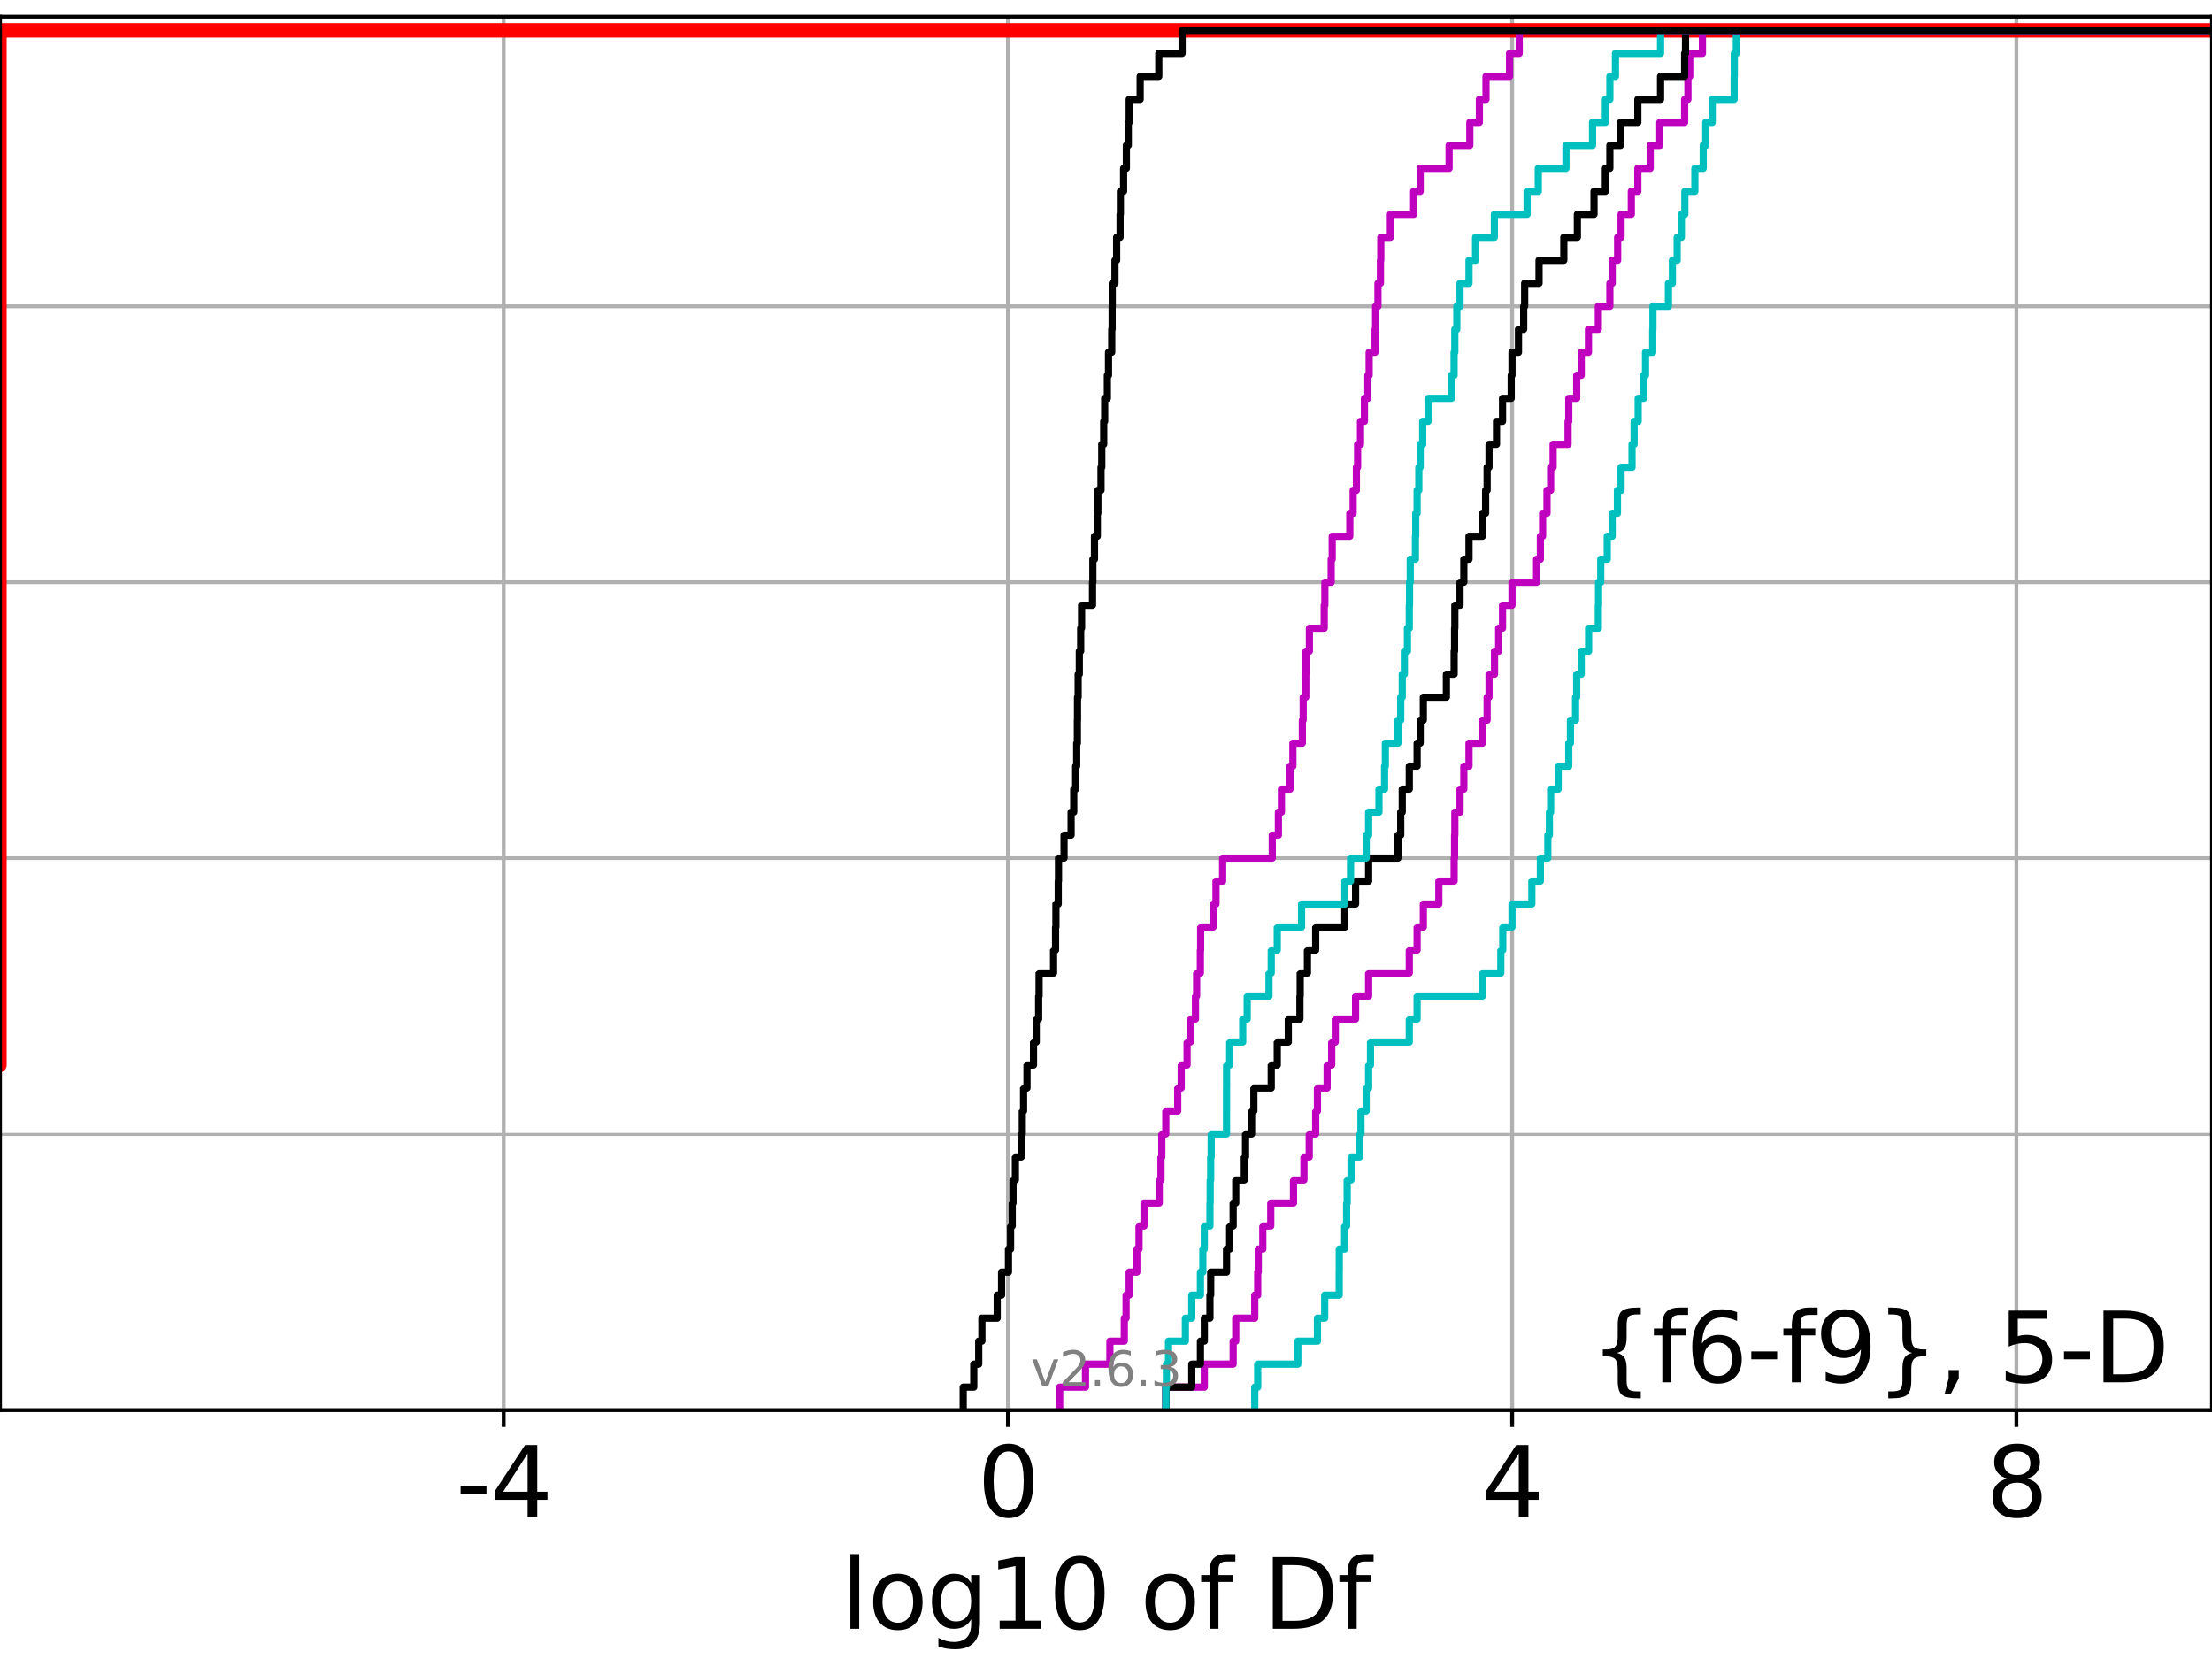 <?xml version="1.0" encoding="utf-8" standalone="no"?>
<!DOCTYPE svg PUBLIC "-//W3C//DTD SVG 1.1//EN"
  "http://www.w3.org/Graphics/SVG/1.1/DTD/svg11.dtd">
<svg xmlns:xlink="http://www.w3.org/1999/xlink" width="460.8pt" height="345.6pt" viewBox="0 0 460.8 345.6" xmlns="http://www.w3.org/2000/svg" version="1.1">
 <defs>
  <style type="text/css">*{stroke-linejoin: round; stroke-linecap: butt}</style>
 </defs>
 <g id="figure_1">
  <g id="patch_1">
   <path d="M 0 345.6 
L 460.8 345.6 
L 460.8 0 
L 0 0 
z
" style="fill: #ffffff"/>
  </g>
  <g id="axes_1">
   <g id="patch_2">
    <path d="M 0 293.76 
L 460.8 293.76 
L 460.8 3.456 
L 0 3.456 
z
" style="fill: #ffffff"/>
   </g>
   <g id="matplotlib.axis_1">
    <g id="xtick_1">
     <g id="line2d_1">
      <path d="M 104.928 293.76 
L 104.928 3.456 
" clip-path="url(#pbe633856f4)" style="fill: none; stroke: #b0b0b0; stroke-width: 0.8; stroke-linecap: square"/>
     </g>
     <g id="line2d_2">
      <defs>
       <path id="md6f8bd1d48" d="M 0 0 
L 0 3.5 
" style="stroke: #000000; stroke-width: 0.8"/>
      </defs>
      <g>
       <use xlink:href="#md6f8bd1d48" x="104.928" y="293.76" style="stroke: #000000; stroke-width: 0.8"/>
      </g>
     </g>
     <g id="text_1">
      <!-- -4 -->
      <g transform="translate(94.958 315.957) scale(0.2 -0.2)">
       <defs>
        <path id="DejaVuSans-2d" d="M 313 2009 
L 1997 2009 
L 1997 1497 
L 313 1497 
L 313 2009 
z
" transform="scale(0.016)"/>
        <path id="DejaVuSans-34" d="M 2419 4116 
L 825 1625 
L 2419 1625 
L 2419 4116 
z
M 2253 4666 
L 3047 4666 
L 3047 1625 
L 3713 1625 
L 3713 1100 
L 3047 1100 
L 3047 0 
L 2419 0 
L 2419 1100 
L 313 1100 
L 313 1709 
L 2253 4666 
z
" transform="scale(0.016)"/>
       </defs>
       <use xlink:href="#DejaVuSans-2d"/>
       <use xlink:href="#DejaVuSans-34" x="36.084"/>
      </g>
     </g>
    </g>
    <g id="xtick_2">
     <g id="line2d_3">
      <path d="M 209.97 293.76 
L 209.97 3.456 
" clip-path="url(#pbe633856f4)" style="fill: none; stroke: #b0b0b0; stroke-width: 0.8; stroke-linecap: square"/>
     </g>
     <g id="line2d_4">
      <g>
       <use xlink:href="#md6f8bd1d48" x="209.97" y="293.76" style="stroke: #000000; stroke-width: 0.8"/>
      </g>
     </g>
     <g id="text_2">
      <!-- 0 -->
      <g transform="translate(203.608 315.957) scale(0.2 -0.2)">
       <defs>
        <path id="DejaVuSans-30" d="M 2034 4250 
Q 1547 4250 1301 3770 
Q 1056 3291 1056 2328 
Q 1056 1369 1301 889 
Q 1547 409 2034 409 
Q 2525 409 2770 889 
Q 3016 1369 3016 2328 
Q 3016 3291 2770 3770 
Q 2525 4250 2034 4250 
z
M 2034 4750 
Q 2819 4750 3233 4129 
Q 3647 3509 3647 2328 
Q 3647 1150 3233 529 
Q 2819 -91 2034 -91 
Q 1250 -91 836 529 
Q 422 1150 422 2328 
Q 422 3509 836 4129 
Q 1250 4750 2034 4750 
z
" transform="scale(0.016)"/>
       </defs>
       <use xlink:href="#DejaVuSans-30"/>
      </g>
     </g>
    </g>
    <g id="xtick_3">
     <g id="line2d_5">
      <path d="M 315.012 293.76 
L 315.012 3.456 
" clip-path="url(#pbe633856f4)" style="fill: none; stroke: #b0b0b0; stroke-width: 0.8; stroke-linecap: square"/>
     </g>
     <g id="line2d_6">
      <g>
       <use xlink:href="#md6f8bd1d48" x="315.012" y="293.76" style="stroke: #000000; stroke-width: 0.8"/>
      </g>
     </g>
     <g id="text_3">
      <!-- 4 -->
      <g transform="translate(308.649 315.957) scale(0.2 -0.2)">
       <use xlink:href="#DejaVuSans-34"/>
      </g>
     </g>
    </g>
    <g id="xtick_4">
     <g id="line2d_7">
      <path d="M 420.054 293.76 
L 420.054 3.456 
" clip-path="url(#pbe633856f4)" style="fill: none; stroke: #b0b0b0; stroke-width: 0.8; stroke-linecap: square"/>
     </g>
     <g id="line2d_8">
      <g>
       <use xlink:href="#md6f8bd1d48" x="420.054" y="293.76" style="stroke: #000000; stroke-width: 0.8"/>
      </g>
     </g>
     <g id="text_4">
      <!-- 8 -->
      <g transform="translate(413.691 315.957) scale(0.2 -0.2)">
       <defs>
        <path id="DejaVuSans-38" d="M 2034 2216 
Q 1584 2216 1326 1975 
Q 1069 1734 1069 1313 
Q 1069 891 1326 650 
Q 1584 409 2034 409 
Q 2484 409 2743 651 
Q 3003 894 3003 1313 
Q 3003 1734 2745 1975 
Q 2488 2216 2034 2216 
z
M 1403 2484 
Q 997 2584 770 2862 
Q 544 3141 544 3541 
Q 544 4100 942 4425 
Q 1341 4750 2034 4750 
Q 2731 4750 3128 4425 
Q 3525 4100 3525 3541 
Q 3525 3141 3298 2862 
Q 3072 2584 2669 2484 
Q 3125 2378 3379 2068 
Q 3634 1759 3634 1313 
Q 3634 634 3220 271 
Q 2806 -91 2034 -91 
Q 1263 -91 848 271 
Q 434 634 434 1313 
Q 434 1759 690 2068 
Q 947 2378 1403 2484 
z
M 1172 3481 
Q 1172 3119 1398 2916 
Q 1625 2713 2034 2713 
Q 2441 2713 2670 2916 
Q 2900 3119 2900 3481 
Q 2900 3844 2670 4047 
Q 2441 4250 2034 4250 
Q 1625 4250 1398 4047 
Q 1172 3844 1172 3481 
z
" transform="scale(0.016)"/>
       </defs>
       <use xlink:href="#DejaVuSans-38"/>
      </g>
     </g>
    </g>
    <g id="text_5">
     <!-- log10 of Df -->
     <g transform="translate(175.214 339.313) scale(0.2 -0.2)">
      <defs>
       <path id="DejaVuSans-6c" d="M 603 4863 
L 1178 4863 
L 1178 0 
L 603 0 
L 603 4863 
z
" transform="scale(0.016)"/>
       <path id="DejaVuSans-6f" d="M 1959 3097 
Q 1497 3097 1228 2736 
Q 959 2375 959 1747 
Q 959 1119 1226 758 
Q 1494 397 1959 397 
Q 2419 397 2687 759 
Q 2956 1122 2956 1747 
Q 2956 2369 2687 2733 
Q 2419 3097 1959 3097 
z
M 1959 3584 
Q 2709 3584 3137 3096 
Q 3566 2609 3566 1747 
Q 3566 888 3137 398 
Q 2709 -91 1959 -91 
Q 1206 -91 779 398 
Q 353 888 353 1747 
Q 353 2609 779 3096 
Q 1206 3584 1959 3584 
z
" transform="scale(0.016)"/>
       <path id="DejaVuSans-67" d="M 2906 1791 
Q 2906 2416 2648 2759 
Q 2391 3103 1925 3103 
Q 1463 3103 1205 2759 
Q 947 2416 947 1791 
Q 947 1169 1205 825 
Q 1463 481 1925 481 
Q 2391 481 2648 825 
Q 2906 1169 2906 1791 
z
M 3481 434 
Q 3481 -459 3084 -895 
Q 2688 -1331 1869 -1331 
Q 1566 -1331 1297 -1286 
Q 1028 -1241 775 -1147 
L 775 -588 
Q 1028 -725 1275 -790 
Q 1522 -856 1778 -856 
Q 2344 -856 2625 -561 
Q 2906 -266 2906 331 
L 2906 616 
Q 2728 306 2450 153 
Q 2172 0 1784 0 
Q 1141 0 747 490 
Q 353 981 353 1791 
Q 353 2603 747 3093 
Q 1141 3584 1784 3584 
Q 2172 3584 2450 3431 
Q 2728 3278 2906 2969 
L 2906 3500 
L 3481 3500 
L 3481 434 
z
" transform="scale(0.016)"/>
       <path id="DejaVuSans-31" d="M 794 531 
L 1825 531 
L 1825 4091 
L 703 3866 
L 703 4441 
L 1819 4666 
L 2450 4666 
L 2450 531 
L 3481 531 
L 3481 0 
L 794 0 
L 794 531 
z
" transform="scale(0.016)"/>
       <path id="DejaVuSans-20" transform="scale(0.016)"/>
       <path id="DejaVuSans-66" d="M 2375 4863 
L 2375 4384 
L 1825 4384 
Q 1516 4384 1395 4259 
Q 1275 4134 1275 3809 
L 1275 3500 
L 2222 3500 
L 2222 3053 
L 1275 3053 
L 1275 0 
L 697 0 
L 697 3053 
L 147 3053 
L 147 3500 
L 697 3500 
L 697 3744 
Q 697 4328 969 4595 
Q 1241 4863 1831 4863 
L 2375 4863 
z
" transform="scale(0.016)"/>
       <path id="DejaVuSans-44" d="M 1259 4147 
L 1259 519 
L 2022 519 
Q 2988 519 3436 956 
Q 3884 1394 3884 2338 
Q 3884 3275 3436 3711 
Q 2988 4147 2022 4147 
L 1259 4147 
z
M 628 4666 
L 1925 4666 
Q 3281 4666 3915 4102 
Q 4550 3538 4550 2338 
Q 4550 1131 3912 565 
Q 3275 0 1925 0 
L 628 0 
L 628 4666 
z
" transform="scale(0.016)"/>
      </defs>
      <use xlink:href="#DejaVuSans-6c"/>
      <use xlink:href="#DejaVuSans-6f" x="27.783"/>
      <use xlink:href="#DejaVuSans-67" x="88.965"/>
      <use xlink:href="#DejaVuSans-31" x="152.441"/>
      <use xlink:href="#DejaVuSans-30" x="216.064"/>
      <use xlink:href="#DejaVuSans-20" x="279.688"/>
      <use xlink:href="#DejaVuSans-6f" x="311.475"/>
      <use xlink:href="#DejaVuSans-66" x="372.656"/>
      <use xlink:href="#DejaVuSans-20" x="407.861"/>
      <use xlink:href="#DejaVuSans-44" x="439.648"/>
      <use xlink:href="#DejaVuSans-66" x="516.65"/>
     </g>
    </g>
   </g>
   <g id="matplotlib.axis_2">
    <g id="ytick_1">
     <g id="line2d_9">
      <path d="M 0 293.76 
L 460.8 293.76 
" clip-path="url(#pbe633856f4)" style="fill: none; stroke: #b0b0b0; stroke-width: 0.8; stroke-linecap: square"/>
     </g>
     <g id="line2d_10">
      <defs>
       <path id="med8080af9a" d="M 0 0 
L -3.5 0 
" style="stroke: #000000; stroke-width: 0.8"/>
      </defs>
      <g>
       <use xlink:href="#med8080af9a" x="0" y="293.76" style="stroke: #000000; stroke-width: 0.8"/>
      </g>
     </g>
    </g>
    <g id="ytick_2">
     <g id="line2d_11">
      <path d="M 0 236.274 
L 460.8 236.274 
" clip-path="url(#pbe633856f4)" style="fill: none; stroke: #b0b0b0; stroke-width: 0.8; stroke-linecap: square"/>
     </g>
     <g id="line2d_12">
      <g>
       <use xlink:href="#med8080af9a" x="0" y="236.274" style="stroke: #000000; stroke-width: 0.8"/>
      </g>
     </g>
    </g>
    <g id="ytick_3">
     <g id="line2d_13">
      <path d="M 0 178.788 
L 460.8 178.788 
" clip-path="url(#pbe633856f4)" style="fill: none; stroke: #b0b0b0; stroke-width: 0.8; stroke-linecap: square"/>
     </g>
     <g id="line2d_14">
      <g>
       <use xlink:href="#med8080af9a" x="0" y="178.788" style="stroke: #000000; stroke-width: 0.8"/>
      </g>
     </g>
    </g>
    <g id="ytick_4">
     <g id="line2d_15">
      <path d="M 0 121.302 
L 460.8 121.302 
" clip-path="url(#pbe633856f4)" style="fill: none; stroke: #b0b0b0; stroke-width: 0.8; stroke-linecap: square"/>
     </g>
     <g id="line2d_16">
      <g>
       <use xlink:href="#med8080af9a" x="0" y="121.302" style="stroke: #000000; stroke-width: 0.8"/>
      </g>
     </g>
    </g>
    <g id="ytick_5">
     <g id="line2d_17">
      <path d="M 0 63.816 
L 460.8 63.816 
" clip-path="url(#pbe633856f4)" style="fill: none; stroke: #b0b0b0; stroke-width: 0.8; stroke-linecap: square"/>
     </g>
     <g id="line2d_18">
      <g>
       <use xlink:href="#med8080af9a" x="0" y="63.816" style="stroke: #000000; stroke-width: 0.8"/>
      </g>
     </g>
    </g>
    <g id="ytick_6">
     <g id="line2d_19">
      <path d="M 0 6.33 
L 460.8 6.33 
" clip-path="url(#pbe633856f4)" style="fill: none; stroke: #b0b0b0; stroke-width: 0.8; stroke-linecap: square"/>
     </g>
     <g id="line2d_20">
      <g>
       <use xlink:href="#med8080af9a" x="0" y="6.33" style="stroke: #000000; stroke-width: 0.8"/>
      </g>
     </g>
    </g>
   </g>
   <g id="line2d_21">
    <path d="M -1 221.903 
L -0.113 221.903 
L -0.113 217.112 
L -0.113 217.112 
L -0.113 212.322 
L -0.113 212.322 
L -0.113 207.531 
L -0.113 207.531 
L -0.113 202.741 
L -0.113 202.741 
L -0.113 197.95 
L -0.113 197.95 
L -0.113 193.16 
L -0.113 193.16 
L -0.113 188.369 
L -0.113 188.369 
L -0.113 183.579 
L -0.113 183.579 
L -0.113 178.788 
L -0.113 178.788 
L -0.113 173.998 
L -0.113 173.998 
L -0.113 169.207 
L -0.113 169.207 
L -0.113 164.417 
L -0.113 164.417 
L -0.113 159.626 
L -0.113 159.626 
L -0.113 154.836 
L -0.113 154.836 
L -0.113 150.045 
L -0.113 150.045 
L -0.113 145.255 
L -0.113 145.255 
L -0.113 140.464 
L -0.113 140.464 
L -0.113 135.674 
L -0.113 135.674 
L -0.113 130.883 
L -0.113 130.883 
L -0.113 126.093 
L -0.113 126.093 
L -0.113 121.302 
L -0.113 121.302 
L -0.113 116.512 
L -0.113 116.512 
L -0.113 111.721 
L -0.113 111.721 
L -0.113 106.931 
L -0.113 106.931 
L -0.113 102.14 
L -0.113 102.14 
L -0.113 97.35 
L -0.113 97.35 
L -0.113 92.559 
L -0.113 92.559 
L -0.113 87.769 
L -0.113 87.769 
L -0.113 82.978 
L -0.113 82.978 
L -0.113 78.188 
L -0.113 78.188 
L -0.113 73.397 
L -0.113 73.397 
L -0.113 68.607 
L -0.113 68.607 
L -0.113 63.816 
L -0.113 63.816 
L -0.113 59.026 
L -0.113 59.026 
L -0.113 54.235 
L -0.113 54.235 
L -0.113 49.445 
L -0.113 49.445 
L -0.113 44.654 
L -0.113 44.654 
L -0.113 39.864 
L -0.113 39.864 
L -0.113 35.073 
L -0.113 35.073 
L -0.113 30.283 
L -0.113 30.283 
L -0.113 25.492 
L -0.113 25.492 
L -0.113 20.702 
L -0.113 20.702 
L -0.113 15.911 
L -0.113 15.911 
L -0.113 11.121 
L -0.113 11.121 
L -0.113 6.33 
L -0.113 6.33 
L -0.113 6.33 
L 460.8 6.33 
" clip-path="url(#pbe633856f4)" style="fill: none; stroke: #ff0000; stroke-width: 3; stroke-linecap: square"/>
   </g>
   <g id="line2d_22">
    <path d="M 261.388 293.76 
L 261.388 288.97 
L 262.003 288.97 
L 262.003 284.179 
L 270.361 284.179 
L 270.361 279.389 
L 274.446 279.389 
L 274.446 274.598 
L 275.961 274.598 
L 275.961 269.808 
L 278.981 269.808 
L 278.981 265.017 
L 278.994 265.017 
L 278.994 260.227 
L 280.108 260.227 
L 280.108 255.436 
L 280.523 255.436 
L 280.523 250.646 
L 280.642 250.646 
L 280.642 245.855 
L 281.446 245.855 
L 281.446 241.065 
L 283.233 241.065 
L 283.233 236.274 
L 283.512 236.274 
L 283.512 231.484 
L 284.593 231.484 
L 284.593 226.693 
L 285.108 226.693 
L 285.108 221.903 
L 285.498 221.903 
L 285.498 217.112 
L 293.58 217.112 
L 293.58 212.322 
L 295.211 212.322 
L 295.211 207.531 
L 308.821 207.531 
L 308.821 202.741 
L 312.646 202.741 
L 312.646 197.95 
L 313.058 197.95 
L 313.058 193.16 
L 314.98 193.16 
L 314.98 188.369 
L 319.112 188.369 
L 319.112 183.579 
L 320.888 183.579 
L 320.888 178.788 
L 322.442 178.788 
L 322.442 173.998 
L 322.767 173.998 
L 322.767 169.207 
L 323.029 169.207 
L 323.029 164.417 
L 324.6 164.417 
L 324.6 159.626 
L 326.803 159.626 
L 326.803 154.836 
L 327.152 154.836 
L 327.152 150.045 
L 328.217 150.045 
L 328.217 145.255 
L 328.459 145.255 
L 328.459 140.464 
L 329.4 140.464 
L 329.4 135.674 
L 330.938 135.674 
L 330.938 130.883 
L 332.958 130.883 
L 332.958 126.093 
L 333.011 126.093 
L 333.011 121.302 
L 333.466 121.302 
L 333.466 116.512 
L 334.82 116.512 
L 334.82 111.721 
L 335.852 111.721 
L 335.852 106.931 
L 336.941 106.931 
L 336.941 102.14 
L 337.698 102.14 
L 337.698 97.35 
L 339.982 97.35 
L 339.982 92.559 
L 340.414 92.559 
L 340.414 87.769 
L 341.26 87.769 
L 341.26 82.978 
L 342.402 82.978 
L 342.402 78.188 
L 342.79 78.188 
L 342.79 73.397 
L 344.291 73.397 
L 344.291 68.607 
L 344.336 68.607 
L 344.336 63.816 
L 347.564 63.816 
L 347.564 59.026 
L 348.393 59.026 
L 348.393 54.235 
L 349.386 54.235 
L 349.386 49.445 
L 350.259 49.445 
L 350.259 44.654 
L 350.988 44.654 
L 350.988 39.864 
L 353.073 39.864 
L 353.073 35.073 
L 354.811 35.073 
L 354.811 30.283 
L 355.345 30.283 
L 355.345 25.492 
L 356.692 25.492 
L 356.692 20.702 
L 361.256 20.702 
L 361.256 15.911 
L 361.292 15.911 
L 361.292 11.121 
L 361.716 11.121 
L 361.716 6.33 
L 361.716 6.33 
L 361.716 6.33 
L 460.8 6.33 
" clip-path="url(#pbe633856f4)" style="fill: none; stroke: #00bfbf; stroke-width: 1.5; stroke-linecap: square"/>
   </g>
   <g id="line2d_23">
    <path d="M 242.876 293.76 
L 242.876 288.97 
L 250.885 288.97 
L 250.885 284.179 
L 256.89 284.179 
L 256.89 279.389 
L 257.43 279.389 
L 257.43 274.598 
L 261.388 274.598 
L 261.388 269.808 
L 262.003 269.808 
L 262.003 265.017 
L 262.121 265.017 
L 262.121 260.227 
L 263.068 260.227 
L 263.068 255.436 
L 264.724 255.436 
L 264.724 250.646 
L 269.458 250.646 
L 269.458 245.855 
L 271.639 245.855 
L 271.639 241.065 
L 272.737 241.065 
L 272.737 236.274 
L 274.082 236.274 
L 274.082 231.484 
L 274.446 231.484 
L 274.446 226.693 
L 276.465 226.693 
L 276.465 221.903 
L 277.418 221.903 
L 277.418 217.112 
L 278.169 217.112 
L 278.169 212.322 
L 282.393 212.322 
L 282.393 207.531 
L 285.108 207.531 
L 285.108 202.741 
L 293.58 202.741 
L 293.58 197.95 
L 295.211 197.95 
L 295.211 193.16 
L 296.505 193.16 
L 296.505 188.369 
L 299.734 188.369 
L 299.734 183.579 
L 302.924 183.579 
L 302.924 178.788 
L 303.013 178.788 
L 303.013 173.998 
L 303.069 173.998 
L 303.069 169.207 
L 304.148 169.207 
L 304.148 164.417 
L 304.944 164.417 
L 304.944 159.626 
L 306.019 159.626 
L 306.019 154.836 
L 308.821 154.836 
L 308.821 150.045 
L 309.797 150.045 
L 309.797 145.255 
L 310.19 145.255 
L 310.19 140.464 
L 311.338 140.464 
L 311.338 135.674 
L 312.2 135.674 
L 312.2 130.883 
L 313.006 130.883 
L 313.006 126.093 
L 314.98 126.093 
L 314.98 121.302 
L 320.098 121.302 
L 320.098 116.512 
L 320.888 116.512 
L 320.888 111.721 
L 321.355 111.721 
L 321.355 106.931 
L 322.27 106.931 
L 322.27 102.14 
L 323.029 102.14 
L 323.029 97.35 
L 323.542 97.35 
L 323.542 92.559 
L 326.657 92.559 
L 326.657 87.769 
L 326.803 87.769 
L 326.803 82.978 
L 328.459 82.978 
L 328.459 78.188 
L 329.4 78.188 
L 329.4 73.397 
L 330.905 73.397 
L 330.905 68.607 
L 332.958 68.607 
L 332.958 63.816 
L 335.365 63.816 
L 335.365 59.026 
L 335.852 59.026 
L 335.852 54.235 
L 336.985 54.235 
L 336.985 49.445 
L 337.698 49.445 
L 337.698 44.654 
L 339.834 44.654 
L 339.834 39.864 
L 341.189 39.864 
L 341.189 35.073 
L 343.769 35.073 
L 343.769 30.283 
L 345.77 30.283 
L 345.77 25.492 
L 350.942 25.492 
L 350.942 20.702 
L 351.626 20.702 
L 351.626 15.911 
L 352.002 15.911 
L 352.002 11.121 
L 354.649 11.121 
L 354.649 6.33 
L 354.649 6.33 
L 354.649 6.33 
L 460.8 6.33 
" clip-path="url(#pbe633856f4)" style="fill: none; stroke: #bf00bf; stroke-width: 1.5; stroke-linecap: square"/>
   </g>
   <g id="line2d_24">
    <path d="M 242.876 293.76 
L 242.876 288.97 
L 248.267 288.97 
L 248.267 284.179 
L 250.073 284.179 
L 250.073 279.389 
L 250.885 279.389 
L 250.885 274.598 
L 252.055 274.598 
L 252.055 269.808 
L 252.212 269.808 
L 252.212 265.017 
L 255.51 265.017 
L 255.51 260.227 
L 256.162 260.227 
L 256.162 255.436 
L 256.89 255.436 
L 256.89 250.646 
L 257.43 250.646 
L 257.43 245.855 
L 259.213 245.855 
L 259.213 241.065 
L 259.467 241.065 
L 259.467 236.274 
L 260.731 236.274 
L 260.731 231.484 
L 261.203 231.484 
L 261.203 226.693 
L 264.823 226.693 
L 264.823 221.903 
L 266.078 221.903 
L 266.078 217.112 
L 268.375 217.112 
L 268.375 212.322 
L 270.797 212.322 
L 270.797 207.531 
L 270.856 207.531 
L 270.856 202.741 
L 272.36 202.741 
L 272.36 197.95 
L 274.082 197.95 
L 274.082 193.16 
L 280.155 193.16 
L 280.155 188.369 
L 282.393 188.369 
L 282.393 183.579 
L 285.108 183.579 
L 285.108 178.788 
L 291.22 178.788 
L 291.22 173.998 
L 291.795 173.998 
L 291.795 169.207 
L 292.117 169.207 
L 292.117 164.417 
L 293.58 164.417 
L 293.58 159.626 
L 295.211 159.626 
L 295.211 154.836 
L 295.852 154.836 
L 295.852 150.045 
L 296.505 150.045 
L 296.505 145.255 
L 301.31 145.255 
L 301.31 140.464 
L 302.924 140.464 
L 302.924 135.674 
L 303.013 135.674 
L 303.013 130.883 
L 303.069 130.883 
L 303.069 126.093 
L 304.148 126.093 
L 304.148 121.302 
L 304.944 121.302 
L 304.944 116.512 
L 306.019 116.512 
L 306.019 111.721 
L 308.821 111.721 
L 308.821 106.931 
L 309.481 106.931 
L 309.481 102.14 
L 309.797 102.14 
L 309.797 97.35 
L 310.19 97.35 
L 310.19 92.559 
L 311.753 92.559 
L 311.753 87.769 
L 313.006 87.769 
L 313.006 82.978 
L 314.813 82.978 
L 314.813 78.188 
L 314.98 78.188 
L 314.98 73.397 
L 316.327 73.397 
L 316.327 68.607 
L 317.412 68.607 
L 317.412 63.816 
L 317.615 63.816 
L 317.615 59.026 
L 320.611 59.026 
L 320.611 54.235 
L 325.774 54.235 
L 325.774 49.445 
L 328.594 49.445 
L 328.594 44.654 
L 332.061 44.654 
L 332.061 39.864 
L 334.426 39.864 
L 334.426 35.073 
L 335.365 35.073 
L 335.365 30.283 
L 337.583 30.283 
L 337.583 25.492 
L 341.189 25.492 
L 341.189 20.702 
L 345.923 20.702 
L 345.923 15.911 
L 350.942 15.911 
L 350.942 11.121 
L 351.123 11.121 
L 351.123 6.33 
L 351.123 6.33 
L 351.123 6.33 
L 460.8 6.33 
" clip-path="url(#pbe633856f4)" style="fill: none; stroke: #000000; stroke-width: 1.5; stroke-linecap: square"/>
   </g>
   <g id="line2d_25">
    <path d="M 242.876 293.76 
L 242.876 288.97 
L 242.984 288.97 
L 242.984 284.179 
L 243.421 284.179 
L 243.421 279.389 
L 246.936 279.389 
L 246.936 274.598 
L 248.267 274.598 
L 248.267 269.808 
L 250.073 269.808 
L 250.073 265.017 
L 250.575 265.017 
L 250.575 260.227 
L 250.885 260.227 
L 250.885 255.436 
L 252.055 255.436 
L 252.055 250.646 
L 252.103 250.646 
L 252.103 245.855 
L 252.212 245.855 
L 252.212 241.065 
L 252.313 241.065 
L 252.313 236.274 
L 255.51 236.274 
L 255.51 231.484 
L 255.512 231.484 
L 255.512 226.693 
L 255.526 226.693 
L 255.526 221.903 
L 256.162 221.903 
L 256.162 217.112 
L 258.88 217.112 
L 258.88 212.322 
L 259.814 212.322 
L 259.814 207.531 
L 264.355 207.531 
L 264.355 202.741 
L 264.823 202.741 
L 264.823 197.95 
L 266.078 197.95 
L 266.078 193.16 
L 271.141 193.16 
L 271.141 188.369 
L 280.155 188.369 
L 280.155 183.579 
L 281.346 183.579 
L 281.346 178.788 
L 284.61 178.788 
L 284.61 173.998 
L 285.108 173.998 
L 285.108 169.207 
L 287.264 169.207 
L 287.264 164.417 
L 288.428 164.417 
L 288.428 159.626 
L 288.59 159.626 
L 288.59 154.836 
L 291.22 154.836 
L 291.22 150.045 
L 291.795 150.045 
L 291.795 145.255 
L 292.117 145.255 
L 292.117 140.464 
L 292.559 140.464 
L 292.559 135.674 
L 293.191 135.674 
L 293.191 130.883 
L 293.58 130.883 
L 293.58 126.093 
L 293.632 126.093 
L 293.632 121.302 
L 293.777 121.302 
L 293.777 116.512 
L 294.854 116.512 
L 294.854 111.721 
L 294.921 111.721 
L 294.921 106.931 
L 295.211 106.931 
L 295.211 102.14 
L 295.568 102.14 
L 295.568 97.35 
L 295.852 97.35 
L 295.852 92.559 
L 296.372 92.559 
L 296.372 87.769 
L 297.498 87.769 
L 297.498 82.978 
L 302.361 82.978 
L 302.361 78.188 
L 302.913 78.188 
L 302.913 73.397 
L 303.063 73.397 
L 303.063 68.607 
L 303.485 68.607 
L 303.485 63.816 
L 304.148 63.816 
L 304.148 59.026 
L 306.019 59.026 
L 306.019 54.235 
L 307.389 54.235 
L 307.389 49.445 
L 311.308 49.445 
L 311.308 44.654 
L 318.119 44.654 
L 318.119 39.864 
L 320.451 39.864 
L 320.451 35.073 
L 326.219 35.073 
L 326.219 30.283 
L 331.755 30.283 
L 331.755 25.492 
L 334.426 25.492 
L 334.426 20.702 
L 335.365 20.702 
L 335.365 15.911 
L 336.527 15.911 
L 336.527 11.121 
L 345.923 11.121 
L 345.923 6.33 
L 345.923 6.33 
L 345.923 6.33 
L 460.8 6.33 
" clip-path="url(#pbe633856f4)" style="fill: none; stroke: #00bfbf; stroke-width: 1.5; stroke-linecap: square"/>
   </g>
   <g id="line2d_26">
    <path d="M 220.744 293.76 
L 220.744 288.97 
L 226.126 288.97 
L 226.126 284.179 
L 231.214 284.179 
L 231.214 279.389 
L 234.21 279.389 
L 234.21 274.598 
L 234.584 274.598 
L 234.584 269.808 
L 235.223 269.808 
L 235.223 265.017 
L 236.819 265.017 
L 236.819 260.227 
L 237.278 260.227 
L 237.278 255.436 
L 238.318 255.436 
L 238.318 250.646 
L 241.491 250.646 
L 241.491 245.855 
L 241.854 245.855 
L 241.854 241.065 
L 242.023 241.065 
L 242.023 236.274 
L 242.855 236.274 
L 242.855 231.484 
L 245.34 231.484 
L 245.34 226.693 
L 246.069 226.693 
L 246.069 221.903 
L 247.291 221.903 
L 247.291 217.112 
L 247.952 217.112 
L 247.952 212.322 
L 249.04 212.322 
L 249.04 207.531 
L 249.281 207.531 
L 249.281 202.741 
L 250.06 202.741 
L 250.06 197.95 
L 250.117 197.95 
L 250.117 193.16 
L 252.727 193.16 
L 252.727 188.369 
L 253.313 188.369 
L 253.313 183.579 
L 254.698 183.579 
L 254.698 178.788 
L 265.035 178.788 
L 265.035 173.998 
L 266.313 173.998 
L 266.313 169.207 
L 266.947 169.207 
L 266.947 164.417 
L 268.743 164.417 
L 268.743 159.626 
L 269.334 159.626 
L 269.334 154.836 
L 271.305 154.836 
L 271.305 150.045 
L 271.477 150.045 
L 271.477 145.255 
L 272.024 145.255 
L 272.024 140.464 
L 272.058 140.464 
L 272.058 135.674 
L 272.771 135.674 
L 272.771 130.883 
L 275.858 130.883 
L 275.858 126.093 
L 275.99 126.093 
L 275.99 121.302 
L 277.308 121.302 
L 277.308 116.512 
L 277.524 116.512 
L 277.524 111.721 
L 281.191 111.721 
L 281.191 106.931 
L 281.885 106.931 
L 281.885 102.14 
L 282.565 102.14 
L 282.565 97.35 
L 282.813 97.35 
L 282.813 92.559 
L 283.416 92.559 
L 283.416 87.769 
L 284.237 87.769 
L 284.237 82.978 
L 284.948 82.978 
L 284.948 78.188 
L 285.22 78.188 
L 285.22 73.397 
L 286.456 73.397 
L 286.456 68.607 
L 286.562 68.607 
L 286.562 63.816 
L 287.051 63.816 
L 287.051 59.026 
L 287.569 59.026 
L 287.569 54.235 
L 287.646 54.235 
L 287.646 49.445 
L 289.643 49.445 
L 289.643 44.654 
L 294.493 44.654 
L 294.493 39.864 
L 295.852 39.864 
L 295.852 35.073 
L 301.874 35.073 
L 301.874 30.283 
L 306.192 30.283 
L 306.192 25.492 
L 308.183 25.492 
L 308.183 20.702 
L 309.562 20.702 
L 309.562 15.911 
L 314.473 15.911 
L 314.473 11.121 
L 316.482 11.121 
L 316.482 6.33 
L 316.482 6.33 
L 316.482 6.33 
L 460.8 6.33 
" clip-path="url(#pbe633856f4)" style="fill: none; stroke: #bf00bf; stroke-width: 1.5; stroke-linecap: square"/>
   </g>
   <g id="line2d_27">
    <path d="M 200.652 293.76 
L 200.652 288.97 
L 202.85 288.97 
L 202.85 284.179 
L 203.88 284.179 
L 203.88 279.389 
L 204.546 279.389 
L 204.546 274.598 
L 207.735 274.598 
L 207.735 269.808 
L 208.646 269.808 
L 208.646 265.017 
L 210.08 265.017 
L 210.08 260.227 
L 210.519 260.227 
L 210.519 255.436 
L 210.86 255.436 
L 210.86 250.646 
L 211.029 250.646 
L 211.029 245.855 
L 211.52 245.855 
L 211.52 241.065 
L 212.742 241.065 
L 212.742 236.274 
L 212.955 236.274 
L 212.955 231.484 
L 213.225 231.484 
L 213.225 226.693 
L 213.942 226.693 
L 213.942 221.903 
L 215.298 221.903 
L 215.298 217.112 
L 215.863 217.112 
L 215.863 212.322 
L 216.366 212.322 
L 216.366 207.531 
L 216.459 207.531 
L 216.459 202.741 
L 219.472 202.741 
L 219.472 197.95 
L 219.889 197.95 
L 219.889 193.16 
L 219.965 193.16 
L 219.965 188.369 
L 220.448 188.369 
L 220.448 183.579 
L 220.503 183.579 
L 220.503 178.788 
L 221.658 178.788 
L 221.658 173.998 
L 223.131 173.998 
L 223.131 169.207 
L 223.679 169.207 
L 223.679 164.417 
L 224.082 164.417 
L 224.082 159.626 
L 224.295 159.626 
L 224.295 154.836 
L 224.436 154.836 
L 224.436 150.045 
L 224.464 150.045 
L 224.464 145.255 
L 224.598 145.255 
L 224.598 140.464 
L 224.842 140.464 
L 224.842 135.674 
L 225.127 135.674 
L 225.127 130.883 
L 225.314 130.883 
L 225.314 126.093 
L 227.591 126.093 
L 227.591 121.302 
L 227.661 121.302 
L 227.661 116.512 
L 227.999 116.512 
L 227.999 111.721 
L 228.593 111.721 
L 228.593 106.931 
L 228.708 106.931 
L 228.708 102.14 
L 229.36 102.14 
L 229.36 97.35 
L 229.521 97.35 
L 229.521 92.559 
L 229.922 92.559 
L 229.922 87.769 
L 230.124 87.769 
L 230.124 82.978 
L 230.682 82.978 
L 230.682 78.188 
L 230.924 78.188 
L 230.924 73.397 
L 231.595 73.397 
L 231.595 68.607 
L 231.68 68.607 
L 231.68 63.816 
L 231.702 63.816 
L 231.702 59.026 
L 232.266 59.026 
L 232.266 54.235 
L 232.62 54.235 
L 232.62 49.445 
L 233.332 49.445 
L 233.332 44.654 
L 233.399 44.654 
L 233.399 39.864 
L 234.064 39.864 
L 234.064 35.073 
L 234.644 35.073 
L 234.644 30.283 
L 235.043 30.283 
L 235.043 25.492 
L 235.23 25.492 
L 235.23 20.702 
L 237.516 20.702 
L 237.516 15.911 
L 241.399 15.911 
L 241.399 11.121 
L 246.255 11.121 
L 246.255 6.33 
L 246.255 6.33 
L 246.255 6.33 
L 460.8 6.33 
" clip-path="url(#pbe633856f4)" style="fill: none; stroke: #000000; stroke-width: 1.5; stroke-linecap: square"/>
   </g>
   <g id="patch_3">
    <path d="M 0 293.76 
L 0 3.456 
" style="fill: none; stroke: #000000; stroke-width: 0.8; stroke-linejoin: miter; stroke-linecap: square"/>
   </g>
   <g id="patch_4">
    <path d="M 460.8 293.76 
L 460.8 3.456 
" style="fill: none; stroke: #000000; stroke-width: 0.8; stroke-linejoin: miter; stroke-linecap: square"/>
   </g>
   <g id="patch_5">
    <path d="M 0 293.76 
L 460.8 293.76 
" style="fill: none; stroke: #000000; stroke-width: 0.8; stroke-linejoin: miter; stroke-linecap: square"/>
   </g>
   <g id="patch_6">
    <path d="M 0 3.456 
L 460.8 3.456 
" style="fill: none; stroke: #000000; stroke-width: 0.8; stroke-linejoin: miter; stroke-linecap: square"/>
   </g>
   <g id="text_6">
    <!-- {f6-f9}, 5-D -->
    <g transform="translate(331.334 287.954) scale(0.2 -0.2)">
     <defs>
      <path id="DejaVuSans-7b" d="M 3272 -594 
L 3272 -1044 
L 3078 -1044 
Q 2300 -1044 2036 -812 
Q 1772 -581 1772 109 
L 1772 856 
Q 1772 1328 1603 1509 
Q 1434 1691 991 1691 
L 800 1691 
L 800 2138 
L 991 2138 
Q 1438 2138 1605 2317 
Q 1772 2497 1772 2963 
L 1772 3713 
Q 1772 4403 2036 4633 
Q 2300 4863 3078 4863 
L 3272 4863 
L 3272 4416 
L 3059 4416 
Q 2619 4416 2484 4278 
Q 2350 4141 2350 3700 
L 2350 2925 
Q 2350 2434 2208 2212 
Q 2066 1991 1722 1913 
Q 2069 1828 2209 1606 
Q 2350 1384 2350 897 
L 2350 122 
Q 2350 -319 2484 -456 
Q 2619 -594 3059 -594 
L 3272 -594 
z
" transform="scale(0.016)"/>
      <path id="DejaVuSans-36" d="M 2113 2584 
Q 1688 2584 1439 2293 
Q 1191 2003 1191 1497 
Q 1191 994 1439 701 
Q 1688 409 2113 409 
Q 2538 409 2786 701 
Q 3034 994 3034 1497 
Q 3034 2003 2786 2293 
Q 2538 2584 2113 2584 
z
M 3366 4563 
L 3366 3988 
Q 3128 4100 2886 4159 
Q 2644 4219 2406 4219 
Q 1781 4219 1451 3797 
Q 1122 3375 1075 2522 
Q 1259 2794 1537 2939 
Q 1816 3084 2150 3084 
Q 2853 3084 3261 2657 
Q 3669 2231 3669 1497 
Q 3669 778 3244 343 
Q 2819 -91 2113 -91 
Q 1303 -91 875 529 
Q 447 1150 447 2328 
Q 447 3434 972 4092 
Q 1497 4750 2381 4750 
Q 2619 4750 2861 4703 
Q 3103 4656 3366 4563 
z
" transform="scale(0.016)"/>
      <path id="DejaVuSans-39" d="M 703 97 
L 703 672 
Q 941 559 1184 500 
Q 1428 441 1663 441 
Q 2288 441 2617 861 
Q 2947 1281 2994 2138 
Q 2813 1869 2534 1725 
Q 2256 1581 1919 1581 
Q 1219 1581 811 2004 
Q 403 2428 403 3163 
Q 403 3881 828 4315 
Q 1253 4750 1959 4750 
Q 2769 4750 3195 4129 
Q 3622 3509 3622 2328 
Q 3622 1225 3098 567 
Q 2575 -91 1691 -91 
Q 1453 -91 1209 -44 
Q 966 3 703 97 
z
M 1959 2075 
Q 2384 2075 2632 2365 
Q 2881 2656 2881 3163 
Q 2881 3666 2632 3958 
Q 2384 4250 1959 4250 
Q 1534 4250 1286 3958 
Q 1038 3666 1038 3163 
Q 1038 2656 1286 2365 
Q 1534 2075 1959 2075 
z
" transform="scale(0.016)"/>
      <path id="DejaVuSans-7d" d="M 800 -594 
L 1019 -594 
Q 1456 -594 1589 -459 
Q 1722 -325 1722 122 
L 1722 897 
Q 1722 1384 1862 1606 
Q 2003 1828 2350 1913 
Q 2003 1991 1862 2212 
Q 1722 2434 1722 2925 
L 1722 3700 
Q 1722 4144 1589 4280 
Q 1456 4416 1019 4416 
L 800 4416 
L 800 4863 
L 997 4863 
Q 1775 4863 2036 4633 
Q 2297 4403 2297 3713 
L 2297 2963 
Q 2297 2497 2465 2317 
Q 2634 2138 3078 2138 
L 3272 2138 
L 3272 1691 
L 3078 1691 
Q 2634 1691 2465 1509 
Q 2297 1328 2297 856 
L 2297 109 
Q 2297 -581 2036 -812 
Q 1775 -1044 997 -1044 
L 800 -1044 
L 800 -594 
z
" transform="scale(0.016)"/>
      <path id="DejaVuSans-2c" d="M 750 794 
L 1409 794 
L 1409 256 
L 897 -744 
L 494 -744 
L 750 256 
L 750 794 
z
" transform="scale(0.016)"/>
      <path id="DejaVuSans-35" d="M 691 4666 
L 3169 4666 
L 3169 4134 
L 1269 4134 
L 1269 2991 
Q 1406 3038 1543 3061 
Q 1681 3084 1819 3084 
Q 2600 3084 3056 2656 
Q 3513 2228 3513 1497 
Q 3513 744 3044 326 
Q 2575 -91 1722 -91 
Q 1428 -91 1123 -41 
Q 819 9 494 109 
L 494 744 
Q 775 591 1075 516 
Q 1375 441 1709 441 
Q 2250 441 2565 725 
Q 2881 1009 2881 1497 
Q 2881 1984 2565 2268 
Q 2250 2553 1709 2553 
Q 1456 2553 1204 2497 
Q 953 2441 691 2322 
L 691 4666 
z
" transform="scale(0.016)"/>
     </defs>
     <use xlink:href="#DejaVuSans-7b"/>
     <use xlink:href="#DejaVuSans-66" x="63.623"/>
     <use xlink:href="#DejaVuSans-36" x="98.828"/>
     <use xlink:href="#DejaVuSans-2d" x="162.451"/>
     <use xlink:href="#DejaVuSans-66" x="198.535"/>
     <use xlink:href="#DejaVuSans-39" x="233.74"/>
     <use xlink:href="#DejaVuSans-7d" x="297.363"/>
     <use xlink:href="#DejaVuSans-2c" x="360.986"/>
     <use xlink:href="#DejaVuSans-20" x="392.773"/>
     <use xlink:href="#DejaVuSans-35" x="424.561"/>
     <use xlink:href="#DejaVuSans-2d" x="488.184"/>
     <use xlink:href="#DejaVuSans-44" x="524.268"/>
    </g>
   </g>
   <g id="text_7">
    <!-- v2.6.3 -->
    <g style="fill: #808080" transform="translate(214.719 288.777) scale(0.1 -0.1)">
     <defs>
      <path id="DejaVuSans-76" d="M 191 3500 
L 800 3500 
L 1894 563 
L 2988 3500 
L 3597 3500 
L 2284 0 
L 1503 0 
L 191 3500 
z
" transform="scale(0.016)"/>
      <path id="DejaVuSans-32" d="M 1228 531 
L 3431 531 
L 3431 0 
L 469 0 
L 469 531 
Q 828 903 1448 1529 
Q 2069 2156 2228 2338 
Q 2531 2678 2651 2914 
Q 2772 3150 2772 3378 
Q 2772 3750 2511 3984 
Q 2250 4219 1831 4219 
Q 1534 4219 1204 4116 
Q 875 4013 500 3803 
L 500 4441 
Q 881 4594 1212 4672 
Q 1544 4750 1819 4750 
Q 2544 4750 2975 4387 
Q 3406 4025 3406 3419 
Q 3406 3131 3298 2873 
Q 3191 2616 2906 2266 
Q 2828 2175 2409 1742 
Q 1991 1309 1228 531 
z
" transform="scale(0.016)"/>
      <path id="DejaVuSans-2e" d="M 684 794 
L 1344 794 
L 1344 0 
L 684 0 
L 684 794 
z
" transform="scale(0.016)"/>
      <path id="DejaVuSans-33" d="M 2597 2516 
Q 3050 2419 3304 2112 
Q 3559 1806 3559 1356 
Q 3559 666 3084 287 
Q 2609 -91 1734 -91 
Q 1441 -91 1130 -33 
Q 819 25 488 141 
L 488 750 
Q 750 597 1062 519 
Q 1375 441 1716 441 
Q 2309 441 2620 675 
Q 2931 909 2931 1356 
Q 2931 1769 2642 2001 
Q 2353 2234 1838 2234 
L 1294 2234 
L 1294 2753 
L 1863 2753 
Q 2328 2753 2575 2939 
Q 2822 3125 2822 3475 
Q 2822 3834 2567 4026 
Q 2313 4219 1838 4219 
Q 1578 4219 1281 4162 
Q 984 4106 628 3988 
L 628 4550 
Q 988 4650 1302 4700 
Q 1616 4750 1894 4750 
Q 2613 4750 3031 4423 
Q 3450 4097 3450 3541 
Q 3450 3153 3228 2886 
Q 3006 2619 2597 2516 
z
" transform="scale(0.016)"/>
     </defs>
     <use xlink:href="#DejaVuSans-76"/>
     <use xlink:href="#DejaVuSans-32" x="59.18"/>
     <use xlink:href="#DejaVuSans-2e" x="122.803"/>
     <use xlink:href="#DejaVuSans-36" x="154.59"/>
     <use xlink:href="#DejaVuSans-2e" x="218.213"/>
     <use xlink:href="#DejaVuSans-33" x="250"/>
    </g>
   </g>
  </g>
 </g>
 <defs>
  <clipPath id="pbe633856f4">
   <rect x="0" y="3.456" width="460.8" height="290.304"/>
  </clipPath>
 </defs>
</svg>
